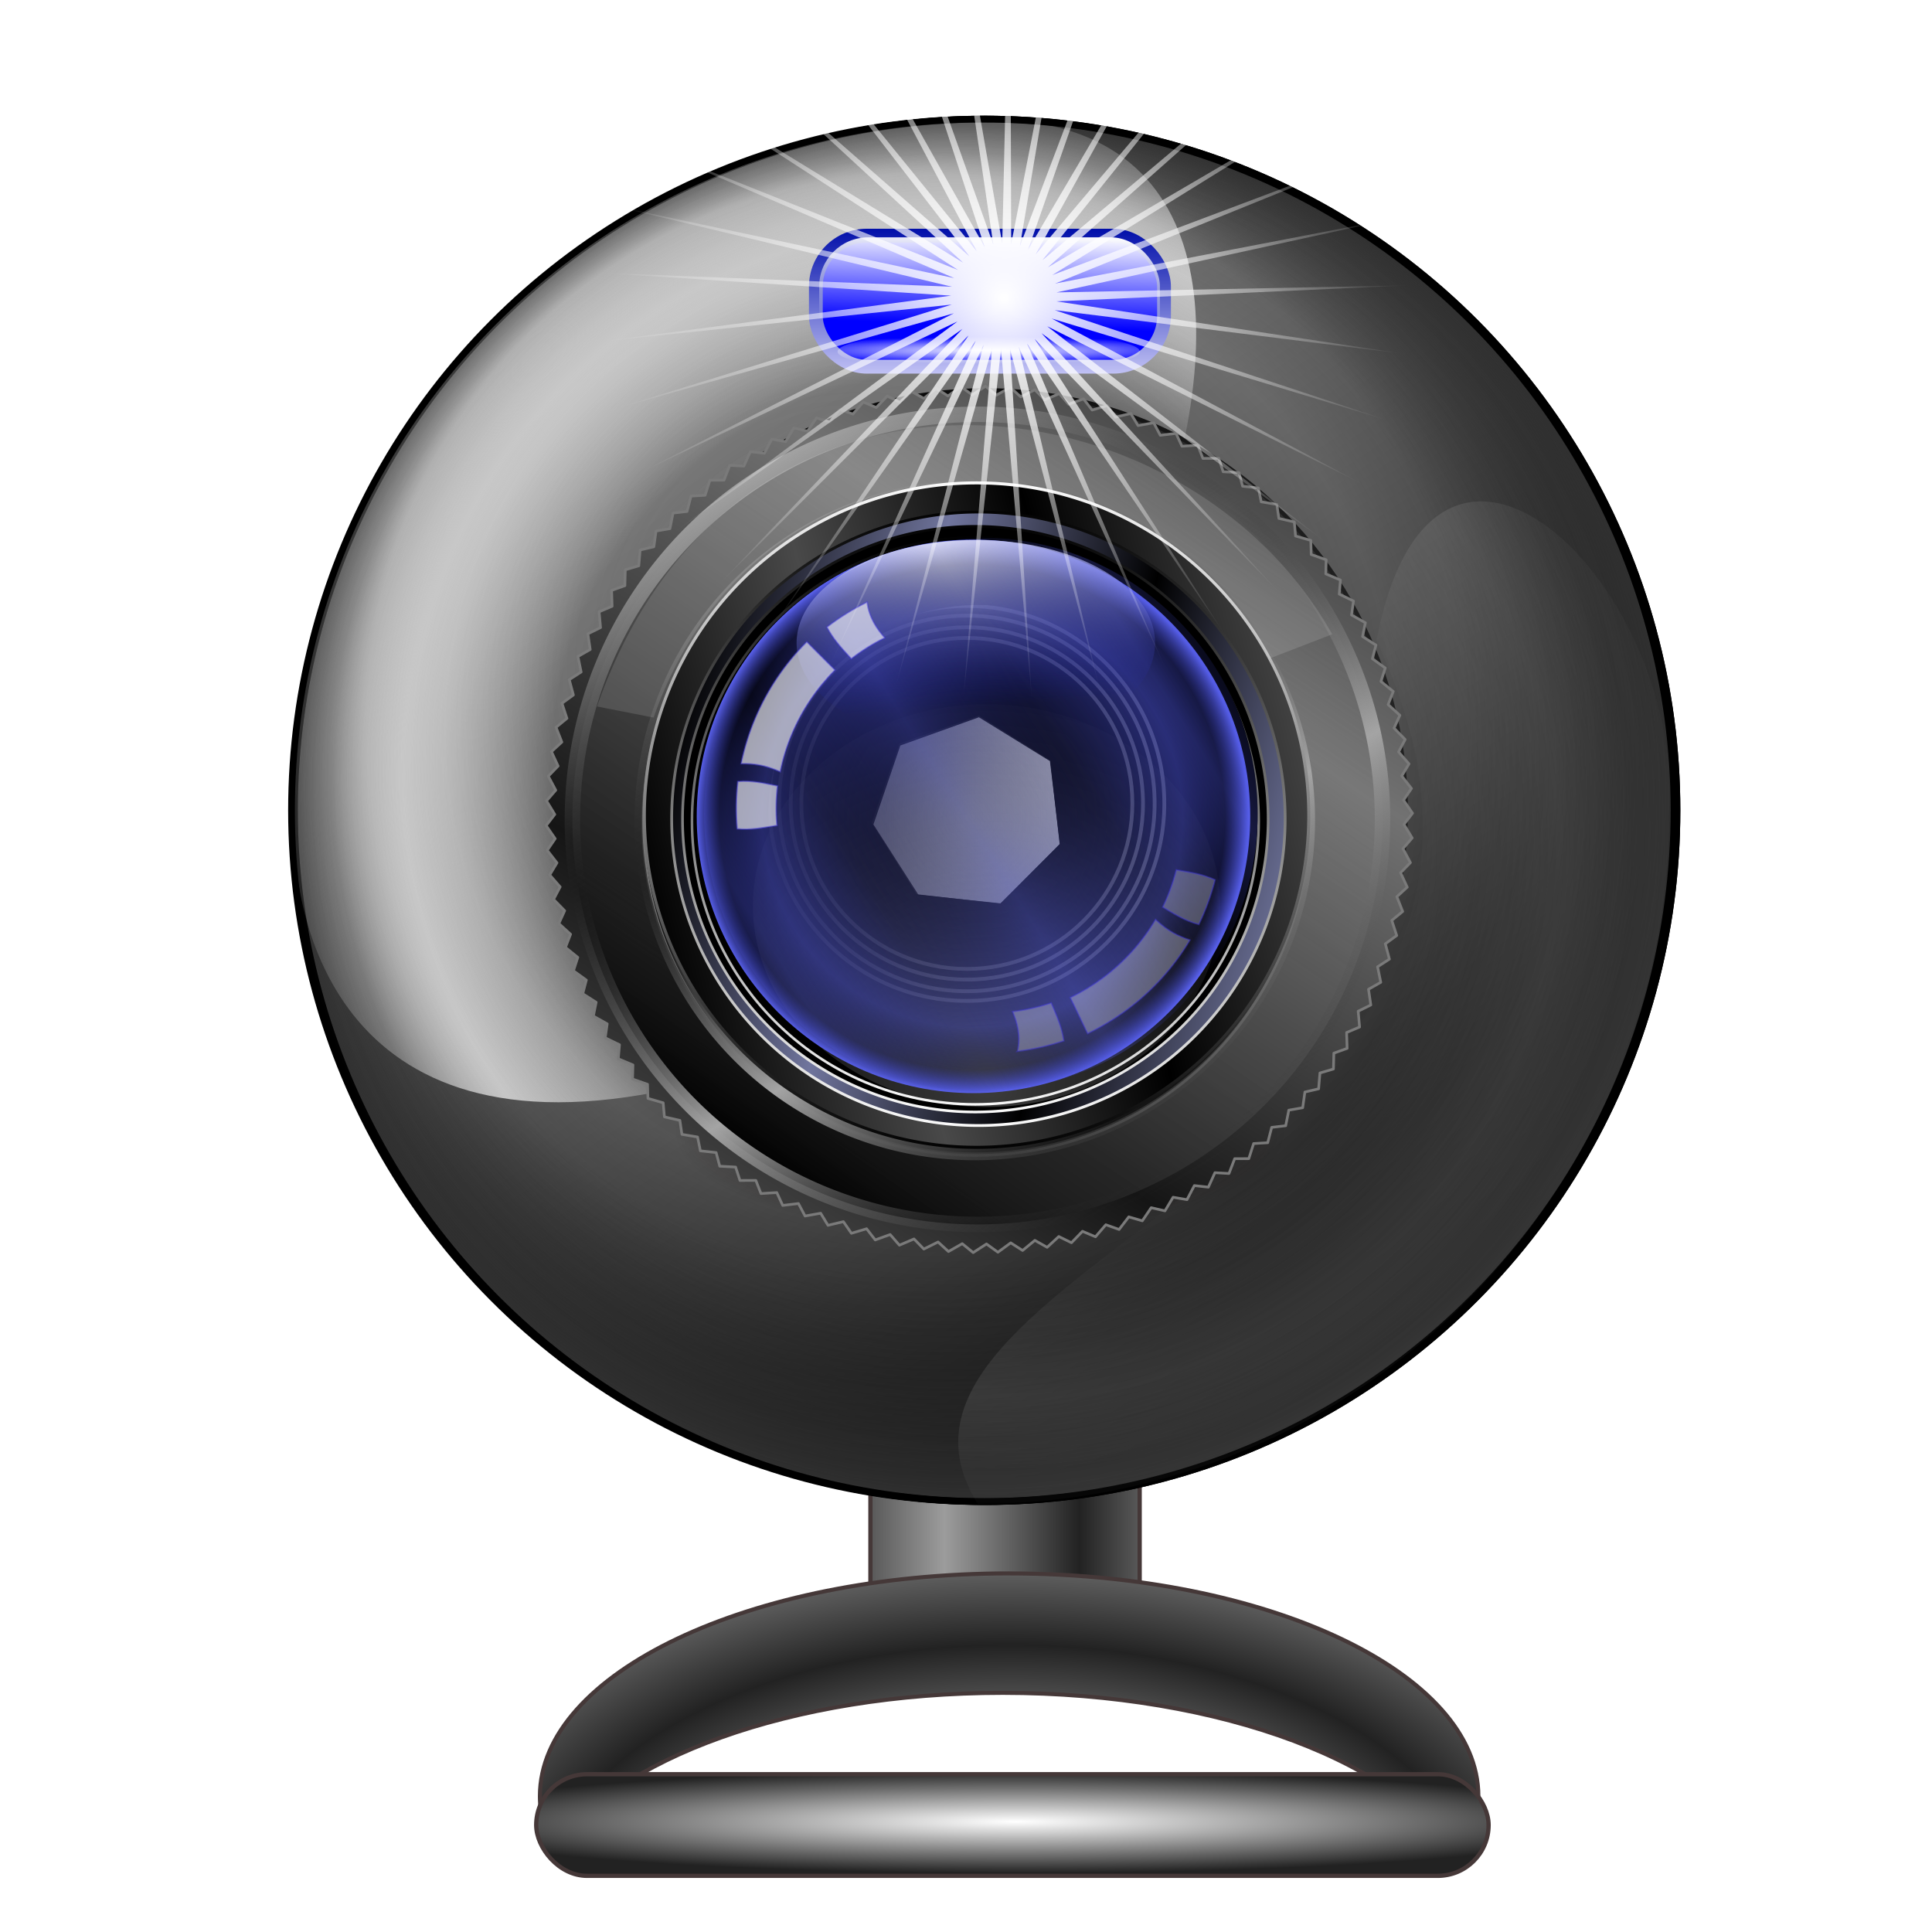 <?xml version="1.0" encoding="UTF-8" standalone="no"?>
<!-- Created with Inkscape (http://www.inkscape.org/) -->
<svg xmlns:dc="http://purl.org/dc/elements/1.1/" xmlns:cc="http://creativecommons.org/ns#" xmlns:rdf="http://www.w3.org/1999/02/22-rdf-syntax-ns#" xmlns:svg="http://www.w3.org/2000/svg" xmlns="http://www.w3.org/2000/svg" xmlns:xlink="http://www.w3.org/1999/xlink" xmlns:sodipodi="http://sodipodi.sourceforge.net/DTD/sodipodi-0.dtd" xmlns:inkscape="http://www.inkscape.org/namespaces/inkscape" width="255" height="255" viewBox="0 0 67.469 67.469" version="1.1" id="svg8" inkscape:version="0.92.5 (2060ec1f9f, 2020-04-08)" sodipodi:docname="guvcview.svg">
 <defs id="defs2">
  <linearGradient inkscape:collect="always" id="linearGradient923">
   <stop id="stop919" stop-color="#ffffff" stop-opacity="1"/>
   <stop offset="1" id="stop921" stop-color="#ffffff" stop-opacity="0"/>
  </linearGradient>
  <linearGradient id="linearGradient3321" inkscape:collect="always">
   <stop id="stop3323" stop-color="#ffffff" stop-opacity="1"/>
   <stop id="stop3325" offset="1" stop-color="#222222" stop-opacity="1"/>
  </linearGradient>
  <linearGradient id="linearGradient3308" inkscape:collect="always">
   <stop id="stop3310" stop-color="#9c9c9c" stop-opacity="1"/>
   <stop id="stop3312" offset="1" stop-color="#222222" stop-opacity="1"/>
  </linearGradient>
  <linearGradient id="linearGradient3215">
   <stop id="stop3217" stop-color="#000000" stop-opacity="0"/>
   <stop offset="0.686" id="stop3219" stop-color="#a9a9a9" stop-opacity="0.206"/>
   <stop id="stop3221" offset="1" stop-color="#303030" stop-opacity="0"/>
  </linearGradient>
  <linearGradient id="linearGradient3199">
   <stop id="stop3201" stop-color="#000000" stop-opacity="0"/>
   <stop id="stop3203" offset="0.582" stop-color="#ffffff" stop-opacity="0.06"/>
   <stop id="stop3205" offset="0.793" stop-color="#d2d2d2" stop-opacity="1"/>
   <stop offset="0.897" id="stop3207" stop-color="#ffffff" stop-opacity="0.322"/>
   <stop offset="1" id="stop3209" stop-color="#ffffff" stop-opacity="0"/>
  </linearGradient>
  <linearGradient id="linearGradient3170">
   <stop id="stop3172" stop-color="#000000" stop-opacity="0"/>
   <stop id="stop3176" offset="0.793" stop-color="#181818" stop-opacity="0"/>
   <stop offset="1" id="stop3174" stop-color="#303030" stop-opacity="1"/>
  </linearGradient>
  <linearGradient id="linearGradient3156" inkscape:collect="always">
   <stop id="stop3158" stop-color="#000000" stop-opacity="1"/>
   <stop id="stop3160" offset="1" stop-color="#8b8b8b" stop-opacity="1"/>
  </linearGradient>
  <linearGradient inkscape:collect="always" id="linearGradient3387">
   <stop id="stop3389" stop-color="#000000" stop-opacity="1"/>
   <stop offset="1" id="stop3391" stop-color="#ffffff" stop-opacity="1"/>
  </linearGradient>
  <linearGradient y2="165.74" x2="314.09" y1="165.74" x1="285.91" spreadMethod="reflect" gradientTransform="matrix(0.167,0,0,0.146,-14.759,257.585)" gradientUnits="userSpaceOnUse" id="linearGradient3805" xlink:href="#linearGradient3308" inkscape:collect="always"/>
  <radialGradient r="93.68" fy="340.98" fx="302.13" cy="340.98" cx="302.13" spreadMethod="reflect" gradientTransform="matrix(0.176,-1.2126374e-8,1.334346e-8,0.099,-17.88,262.494)" gradientUnits="userSpaceOnUse" id="radialGradient3807" xlink:href="#linearGradient3321" inkscape:collect="always"/>
  <radialGradient r="99.84" fy="253.4" fx="300.21" cy="253.4" cx="300.21" gradientTransform="matrix(0.212,-1.3524212e-8,0,0.018,-28.172,288.586)" gradientUnits="userSpaceOnUse" id="radialGradient3809" xlink:href="#linearGradient3321" inkscape:collect="always"/>
  <linearGradient y2="-33.19" x2="248.16" y1="138.72" x1="364.18" gradientUnits="userSpaceOnUse" id="linearGradient3811" xlink:href="#linearGradient3156" inkscape:collect="always" gradientTransform="matrix(0.235,0,0,0.235,-37.204,245.511)"/>
  <radialGradient r="103.05" fy="-8.936" fx="257.02" cy="52.34" cx="304.26" gradientUnits="userSpaceOnUse" id="radialGradient3813" xlink:href="#linearGradient3170" inkscape:collect="always" gradientTransform="matrix(0.235,0,0,0.235,-37.204,245.511)"/>
  <radialGradient r="103.05" fy="47.23" fx="300" cy="47.23" cx="300" gradientUnits="userSpaceOnUse" id="radialGradient3815" xlink:href="#linearGradient3199" inkscape:collect="always" gradientTransform="matrix(0.235,0,0,0.235,-37.204,245.511)"/>
  <radialGradient r="103.05" fy="14.894" fx="276.17" cy="52.34" cx="304.26" gradientUnits="userSpaceOnUse" id="radialGradient3817" xlink:href="#linearGradient3215" inkscape:collect="always" gradientTransform="matrix(0.235,0,0,0.235,-37.305,245.511)"/>
  <radialGradient r="103.05" fy="47.23" fx="300" cy="47.23" cx="300" gradientTransform="matrix(-0.235,0,0,-0.235,105.771,270.228)" gradientUnits="userSpaceOnUse" id="radialGradient3831" xlink:href="#linearGradient3199" inkscape:collect="always"/>
  <linearGradient inkscape:collect="always" xlink:href="#linearGradient2827" id="linearGradient2833" x1="128.48" y1="167.2" x2="128.48" y2="71.49" gradientUnits="userSpaceOnUse" gradientTransform="matrix(0.06,0,0,0.06,26.829,233.208)"/>
  <radialGradient inkscape:collect="always" xlink:href="#linearGradient2809" id="radialGradient2825" cx="127.76" cy="138.89" fx="127.76" fy="138.89" r="78.4" gradientTransform="matrix(0.093,-3.9593288e-7,2.6816157e-8,0.006,22.6,240.932)" gradientUnits="userSpaceOnUse"/>
  <linearGradient inkscape:collect="always" xlink:href="#linearGradient2809" id="linearGradient2815" x1="123.89" y1="72.832" x2="121.95" y2="128.48" gradientUnits="userSpaceOnUse" gradientTransform="matrix(0.059,0,0,0.058,26.981,233.44)"/>
  <linearGradient inkscape:collect="always" id="linearGradient2809">
   <stop id="stop2811" stop-color="white" stop-opacity="1"/>
   <stop offset="1" id="stop2813" stop-color="white" stop-opacity="0"/>
  </linearGradient>
  <linearGradient inkscape:collect="always" id="linearGradient2827">
   <stop id="stop2829" stop-color="#d9d8fe" stop-opacity="1"/>
   <stop offset="1" id="stop2831" stop-color="#000ea9" stop-opacity="1"/>
  </linearGradient>
  <radialGradient inkscape:collect="always" xlink:href="#linearGradient923" id="radialGradient925" cx="35.06" cy="239.86" fx="35.06" fy="239.86" r="14.181" gradientTransform="matrix(1,0,0,1,0,0.058)" gradientUnits="userSpaceOnUse"/>
  <linearGradient id="linearGradient1261" inkscape:collect="always">
   <stop id="stop1257" stop-color="#000000" stop-opacity="1"/>
   <stop id="stop1259" offset="1" stop-color="#b2b2b2" stop-opacity="0"/>
  </linearGradient>
  <linearGradient inkscape:collect="always" id="linearGradient4593">
   <stop id="stop4595" stop-color="#a4a4a4" stop-opacity="1"/>
   <stop offset="1" id="stop4597" stop-color="#303030" stop-opacity="0"/>
  </linearGradient>
  <linearGradient inkscape:collect="always" id="linearGradient4583">
   <stop id="stop4585" stop-color="#151515" stop-opacity="1"/>
   <stop offset="1" id="stop4587" stop-color="#727272" stop-opacity="1"/>
  </linearGradient>
  <linearGradient id="linearGradient3853">
   <stop id="stop3857" stop-color="#4d55da" stop-opacity="0.295"/>
   <stop offset="1" id="stop3859" stop-color="#2b319a" stop-opacity="0"/>
  </linearGradient>
  <linearGradient id="linearGradient3843">
   <stop id="stop3845" stop-color="#ffffff" stop-opacity="1"/>
   <stop offset="1" id="stop3847" stop-color="#040caa" stop-opacity="0"/>
  </linearGradient>
  <linearGradient id="linearGradient3827">
   <stop id="stop3837" stop-color="#373ebc" stop-opacity="0"/>
   <stop offset="0.762" id="stop3839" stop-color="#4d55da" stop-opacity="0.419"/>
   <stop id="stop3835" offset="0.915" stop-color="#2b319a" stop-opacity="0.171"/>
   <stop offset="1" id="stop3831" stop-color="#5961ed" stop-opacity="1"/>
  </linearGradient>
  <linearGradient id="linearGradient3817">
   <stop id="stop3819" stop-color="#ffffff" stop-opacity="0.238"/>
   <stop offset="1" id="stop3821" stop-color="#000000" stop-opacity="0"/>
  </linearGradient>
  <linearGradient inkscape:collect="always" id="linearGradient3801">
   <stop id="stop3803" stop-color="#000000" stop-opacity="1"/>
   <stop offset="1" id="stop3805" stop-color="#000000" stop-opacity="0"/>
  </linearGradient>
  <linearGradient id="linearGradient3779">
   <stop id="stop3781" stop-color="#000000" stop-opacity="1"/>
   <stop id="stop3783" offset="1" stop-color="#70759d" stop-opacity="1"/>
  </linearGradient>
  <linearGradient id="linearGradient3765">
   <stop id="stop3767" stop-color="#000000" stop-opacity="1"/>
   <stop offset="1" id="stop3769" stop-color="#494949" stop-opacity="1"/>
  </linearGradient>
  <filter inkscape:collect="always" id="filter3930">
   <feGaussianBlur inkscape:collect="always" id="feGaussianBlur3932"/>
  </filter>
  <filter inkscape:collect="always" id="filter3946">
   <feGaussianBlur inkscape:collect="always" stdDeviation="2.346" id="feGaussianBlur3948"/>
  </filter>
  <linearGradient gradientTransform="matrix(0.892,0,0,0.892,-1235.092,57.22)" inkscape:collect="always" xlink:href="#linearGradient3765" id="linearGradient3996" gradientUnits="userSpaceOnUse" spreadMethod="reflect" x1="206.46" y1="294.86" x2="348.25" y2="258.67"/>
  <linearGradient gradientTransform="matrix(0.214,0,0,0.214,-333.084,-174.188)" inkscape:collect="always" xlink:href="#linearGradient3387" id="linearGradient3998" gradientUnits="userSpaceOnUse" x1="429.03" y1="460.68" x2="427.66" y2="29.367"/>
  <linearGradient gradientTransform="matrix(0.823,0,0,-0.823,-1205.572,482.997)" inkscape:collect="always" xlink:href="#linearGradient3779" id="linearGradient4000" gradientUnits="userSpaceOnUse" spreadMethod="reflect" x1="206.46" y1="294.86" x2="348.25" y2="258.67"/>
  <linearGradient gradientTransform="matrix(0.214,0,0,0.214,-333.084,-174.188)" inkscape:collect="always" xlink:href="#linearGradient3801" id="linearGradient4006" gradientUnits="userSpaceOnUse" x1="207.88" y1="247.1" x2="625.67" y2="247.1"/>
  <radialGradient inkscape:collect="always" xlink:href="#linearGradient3817" id="radialGradient4010" gradientUnits="userSpaceOnUse" gradientTransform="matrix(-0.383,-0.003,0.002,-0.388,-82.307,-137.309)" cx="416.78" cy="61.989" fx="416.78" fy="61.989" r="207.94"/>
  <radialGradient gradientTransform="matrix(0.209,0,0,0.209,-331.288,-172.214)" inkscape:collect="always" xlink:href="#linearGradient3827" id="radialGradient4012" gradientUnits="userSpaceOnUse" cx="416.78" cy="247.1" fx="416.78" fy="247.1" r="207.94"/>
  <linearGradient gradientTransform="matrix(0.252,0,0,0.252,-344.541,53.073)" inkscape:collect="always" xlink:href="#linearGradient3843" id="linearGradient4014" gradientUnits="userSpaceOnUse" x1="404.02" y1="81.58" x2="412.33" y2="198.45"/>
  <linearGradient gradientTransform="matrix(0.209,0,0,0.209,-330.131,-171.925)" inkscape:collect="always" xlink:href="#linearGradient3853" id="linearGradient4016" gradientUnits="userSpaceOnUse" spreadMethod="reflect" x1="414.09" y1="233.56" x2="488.6" y2="280.6"/>
  <linearGradient inkscape:collect="always" xlink:href="#linearGradient4583" id="linearGradient4589" x1="93.53" y1="148.89" x2="125.42" y2="98.65" gradientUnits="userSpaceOnUse" spreadMethod="reflect" gradientTransform="matrix(2.016,0,0,2.016,-171.458,-130.321)"/>
  <linearGradient inkscape:collect="always" xlink:href="#linearGradient4593" id="linearGradient4599" x1="119.11" y1="104.57" x2="137.17" y2="134.77" gradientUnits="userSpaceOnUse" spreadMethod="reflect" gradientTransform="matrix(2.016,0,0,2.016,-171.458,-130.321)"/>
  <linearGradient gradientTransform="matrix(0.892,0,0,0.892,-1235.092,57.22)" y2="29.367" x2="427.66" y1="460.68" x1="429.03" gradientUnits="userSpaceOnUse" id="linearGradient1638" xlink:href="#linearGradient3387" inkscape:collect="always"/>
  <linearGradient gradientTransform="matrix(0.823,0,0,-0.823,-1205.572,482.997)" y2="29.367" x2="427.66" y1="460.68" x1="429.03" gradientUnits="userSpaceOnUse" id="linearGradient1640" xlink:href="#linearGradient3387" inkscape:collect="always"/>
  <linearGradient gradientTransform="matrix(0.222,0,0,-0.222,-336.062,175.664)" y2="29.367" x2="427.66" y1="460.68" x1="429.03" gradientUnits="userSpaceOnUse" id="linearGradient1642" xlink:href="#linearGradient3387" inkscape:collect="always"/>
  <linearGradient inkscape:collect="always" id="linearGradient1107">
   <stop id="stop1103" stop-color="#0b0505" stop-opacity="1"/>
   <stop offset="1" id="stop1105" stop-color="#0b0505" stop-opacity="0"/>
  </linearGradient>
  <linearGradient inkscape:collect="always" id="linearGradient960">
   <stop id="stop956" stop-color="#818181" stop-opacity="1"/>
   <stop offset="1" id="stop958" stop-color="#000000" stop-opacity="1"/>
  </linearGradient>
  <linearGradient inkscape:collect="always" xlink:href="#linearGradient960" id="linearGradient952" gradientUnits="userSpaceOnUse" gradientTransform="matrix(0.29,0,0,0.29,-25.493,16.032)" x1="317.65" y1="151.12" x2="533.04" y2="382.14" spreadMethod="reflect"/>
  <radialGradient inkscape:collect="always" xlink:href="#linearGradient1107" id="radialGradient1109" cx="128.95" cy="219.4" fx="128.95" fy="219.4" r="69.03" gradientTransform="matrix(1.247,0,0,0.419,-35.083,126.539)" gradientUnits="userSpaceOnUse"/>
  <filter height="1.172" y="-0.086" width="1.164" x="-0.082" id="filter1112" inkscape:collect="always" color-interpolation-filters="sRGB">
   <feGaussianBlur id="feGaussianBlur1114" stdDeviation="2.552" inkscape:collect="always"/>
  </filter>
  <filter height="1.148" y="-0.074" width="1.14" x="-0.07" id="filter1192" inkscape:collect="always" color-interpolation-filters="sRGB">
   <feGaussianBlur id="feGaussianBlur1194" stdDeviation="0.931" inkscape:collect="always"/>
  </filter>
  <filter height="1.141" y="-0.071" width="1.147" x="-0.074" id="filter1196" inkscape:collect="always" color-interpolation-filters="sRGB">
   <feGaussianBlur id="feGaussianBlur1198" stdDeviation="0.999" inkscape:collect="always"/>
  </filter>
  <linearGradient gradientUnits="userSpaceOnUse" y2="83.87" x2="195.16" y1="260.43" x1="73.21" id="linearGradient1263" xlink:href="#linearGradient1261" inkscape:collect="always"/>
  <linearGradient inkscape:collect="always" xlink:href="#linearGradient960" id="linearGradient1496" gradientUnits="userSpaceOnUse" gradientTransform="matrix(0.29,0,0,0.29,-25.493,16.032)" x1="317.65" y1="151.12" x2="533.04" y2="382.14" spreadMethod="reflect"/>
 </defs>
 <sodipodi:namedview id="base" pagecolor="#ff0000" bordercolor="#666666" borderopacity="1.0" inkscape:pageopacity="0" inkscape:pageshadow="2" inkscape:zoom="3.5058824" inkscape:cx="127.5" inkscape:cy="127.5" inkscape:document-units="mm" inkscape:current-layer="layer1" showgrid="false" units="px" inkscape:snap-to-guides="false" inkscape:snap-grids="false" inkscape:snap-others="false" inkscape:object-nodes="false" inkscape:snap-nodes="false" inkscape:snap-global="false" inkscape:window-width="1920" inkscape:window-height="1056" inkscape:window-x="0" inkscape:window-y="0" inkscape:window-maximized="1"/>
 <g inkscape:label="Layer 1" inkscape:groupmode="layer" id="layer1" transform="translate(0,-229.531)">
  <rect id="rect3306" width="9.402" height="7.533" x="30.397" y="278.07" stroke-dasharray="none" stroke-opacity="1" fill="url(#linearGradient3805)" stroke="#453838" stroke-linejoin="round" fill-opacity="1" stroke-linecap="round" stroke-width="0.149" stroke-dashoffset="0" stroke-miterlimit="4"/>
  <path d="m 35.238,284.477 c -9.045,0 -16.384,3.484 -16.384,7.779 0,0.654 0.174,1.29 0.494,1.897 2.05,-3.186 8.292,-5.505 15.67,-5.505 7.666,0 14.105,2.504 15.89,5.882 0.463,-0.72 0.72,-1.482 0.72,-2.273 0,-4.294 -7.345,-7.779 -16.39,-7.779 z" id="path3316" inkscape:connector-curvature="0" stroke-dasharray="none" stroke-opacity="1" fill="url(#radialGradient3807)" stroke="#453838" stroke-linejoin="round" fill-opacity="1" stroke-linecap="round" stroke-width="0.141" stroke-dashoffset="0" stroke-miterlimit="4"/>
  <rect id="rect3329" width="33.26" height="3.549" x="18.725" y="291.49" ry="1.774" stroke-dasharray="none" stroke-opacity="1" fill="url(#radialGradient3809)" stroke="#453838" stroke-linejoin="round" fill-opacity="1" stroke-linecap="round" stroke-width="0.149" stroke-dashoffset="0" stroke-miterlimit="4" rx="1.774"/>
  <circle id="path3154" cx="34.423" cy="257.83" r="24.14" opacity="1" stroke-dasharray="none" stroke-opacity="1" fill="url(#linearGradient3811)" stroke="#000000" stroke-linejoin="round" fill-opacity="1" stroke-linecap="round" stroke-width="0.235" stroke-dashoffset="0" stroke-miterlimit="4"/>
  <circle id="path3164" cx="34.423" cy="257.83" r="24.14" opacity="1" stroke-dasharray="none" stroke-opacity="1" fill="url(#radialGradient3813)" stroke="#000000" stroke-linejoin="round" fill-opacity="1" stroke-linecap="round" stroke-width="0.235" stroke-dashoffset="0" stroke-miterlimit="4"/>
  <path d="m 34.423,233.69 c 16.581,0 1.66,31.256 -10.919,33.86 -11.924,2.605 -13.424,-6.208 -13.224,-9.717 0,-13.327 10.816,-24.143 24.143,-24.143 z" id="path3180" sodipodi:nodetypes="cccc" inkscape:connector-curvature="0" stroke-opacity="1" fill="url(#radialGradient3815)" stroke="none" stroke-linejoin="round" fill-opacity="1" stroke-linecap="round" stroke-width="0.235" stroke-dashoffset="0" stroke-miterlimit="4"/>
  <circle id="path3178" cx="34.423" cy="257.83" r="14.672" opacity="1" stroke-dasharray="none" stroke-opacity="1" fill="#181818" stroke="#000000" stroke-linejoin="round" fill-opacity="1" stroke-linecap="round" stroke-width="0.143" stroke-dashoffset="0" stroke-miterlimit="4"/>
  <circle id="path3211" cx="34.32" cy="257.83" r="24.14" opacity="1" stroke-dasharray="none" stroke-opacity="1" fill="url(#radialGradient3817)" stroke="#000000" stroke-linejoin="round" fill-opacity="1" stroke-linecap="round" stroke-width="0.235" stroke-dashoffset="0" stroke-miterlimit="4"/>
  <path sodipodi:nodetypes="cccc" id="path3282" d="m 34.143,282.049 c -5.299,-8.519 22.383,-12.116 13.925,-30.154 2.007,-10.419 10.719,-2.007 10.218,6.011 0,13.327 -10.816,24.143 -24.143,24.143 z" inkscape:connector-curvature="0" opacity="0.124" stroke-opacity="1" fill="url(#radialGradient3831)" stroke="none" stroke-linejoin="round" fill-opacity="1" stroke-linecap="round" stroke-width="0.235" stroke-dashoffset="0" stroke-miterlimit="4"/>
  <rect id="rect1918" width="12.159" height="4.578" x="28.491" y="237.76" ry="1.779" opacity="1" stroke-dasharray="none" stroke-opacity="1" fill="#0000ff" stroke="url(#linearGradient2833)" stroke-linejoin="round" fill-opacity="1" stroke-linecap="round" stroke-width="0.482" stroke-miterlimit="4" rx="1.779"/>
  <rect ry="1.711" y="237.82" x="28.608" height="4.403" width="11.898" id="rect1920" opacity="1" stroke-dasharray="none" stroke-opacity="1" fill="url(#linearGradient2815)" stroke="none" stroke-linejoin="round" fill-opacity="1" stroke-linecap="round" stroke-width="0.121" stroke-miterlimit="4" rx="1.711"/>
  <ellipse id="path2817" cx="34.527" cy="241.81" rx="5.278" ry="0.7" opacity="1" stroke-dasharray="none" stroke-opacity="1" fill="url(#radialGradient2825)" stroke="none" stroke-linejoin="round" fill-opacity="1" stroke-linecap="round" stroke-width="0.121" stroke-miterlimit="4"/>
  <g transform="matrix(0.134,0,0,0.134,16.736,235.387)" id="layer1-3" inkscape:label="Layer 1">
   <g transform="matrix(0.927,0,0,0.927,14.107,48.85)" id="g1072">
    <ellipse id="path1065" cx="125.76" cy="218.53" rx="86.11" ry="28.944" opacity="1" stroke-dasharray="none" stroke-opacity="1" fill="url(#radialGradient1109)" stroke="none" stroke-linejoin="round" fill-opacity="1" stroke-linecap="square" stroke-width="3.202" stroke-dashoffset="0" stroke-miterlimit="4"/>
    <path transform="matrix(0.349,-0.069,0.069,0.349,-15.208,33.823)" inkscape:transform-center-y="-2.0574256" inkscape:transform-center-x="1.7290824" d="m 393.663,374.673 -54.486,37.148 -63.015,-19.438 -24.092,-61.386 32.972,-57.11 65.208,-9.829 48.341,44.854 z" inkscape:randomized="0" inkscape:rounded="0" inkscape:flatsided="true" sodipodi:arg2="0.97239773" sodipodi:arg1="0.52359878" sodipodi:r2="68.467796" sodipodi:r1="75.993515" sodipodi:cy="336.67657" sodipodi:cx="327.85031" sodipodi:sides="7" id="path1011" sodipodi:type="star" opacity="1" stroke-dasharray="none" stroke-opacity="1" fill="#ffffff" stroke="none" stroke-linejoin="round" fill-opacity="1" stroke-linecap="square" stroke-width="4.181" stroke-dashoffset="0" stroke-miterlimit="4"/>
    <path inkscape:connector-curvature="0" d="M 122.588,17.941 A 110.894,110.894 0 0 0 11.694,128.835 110.894,110.894 0 0 0 122.588,239.729 110.894,110.894 0 0 0 233.483,128.835 110.894,110.894 0 0 0 122.588,17.941 Z m 2.683,83.42 20.04,12.592 2.65,23.519 -16.736,16.736 -23.519,-2.65 -12.592,-20.041 7.817,-22.339 z" id="path817" opacity="1" stroke-dasharray="none" stroke-opacity="0.633" fill="#000000" stroke="none" stroke-linejoin="round" fill-opacity="1" stroke-linecap="square" stroke-width="0.477" stroke-dashoffset="0" stroke-miterlimit="4"/>
    <circle r="86.09" cy="126.73" cx="123.83" id="circle950" opacity="1" stroke-dasharray="none" stroke-opacity="1" fill="none" stroke="url(#linearGradient1496)" stroke-linejoin="round" fill-opacity="1" stroke-linecap="square" stroke-width="1.742" stroke-dashoffset="0" stroke-miterlimit="4"/>
    <g id="g1000" transform="matrix(0.355,0,0,0.355,-151.5,-102.208)">
     <circle id="circle955" cx="770.05" cy="642.93" r="156.38" opacity="1" stroke-dasharray="none" stroke-opacity="1" fill="none" stroke="#5a5a5a" stroke-linejoin="round" fill-opacity="1" stroke-linecap="square" stroke-width="3" stroke-dashoffset="0" stroke-miterlimit="4"/>
     <circle r="148.71" cy="642.93" cx="770.05" id="circle978" opacity="1" stroke-dasharray="none" stroke-opacity="1" fill="none" stroke="#5a5a5a" stroke-linejoin="round" fill-opacity="1" stroke-linecap="square" stroke-width="3" stroke-dashoffset="0" stroke-miterlimit="4"/>
     <circle id="circle980" cx="770.05" cy="642.93" r="139.5" opacity="1" stroke-dasharray="none" stroke-opacity="1" fill="none" stroke="#5a5a5a" stroke-linejoin="round" fill-opacity="1" stroke-linecap="square" stroke-width="3" stroke-dashoffset="0" stroke-miterlimit="4"/>
     <circle r="131.07" cy="642.93" cx="770.05" id="circle982" opacity="1" stroke-dasharray="none" stroke-opacity="1" fill="none" stroke="#5a5a5a" stroke-linejoin="round" fill-opacity="1" stroke-linecap="square" stroke-width="3" stroke-dashoffset="0" stroke-miterlimit="4"/>
    </g>
    <circle id="circle928" cx="123.83" cy="126.73" r="86.09" opacity="1" stroke-dasharray="none" stroke-opacity="1" fill="none" stroke="url(#linearGradient952)" stroke-linejoin="round" fill-opacity="1" stroke-linecap="square" stroke-width="1.742" stroke-dashoffset="0" stroke-miterlimit="4"/>
   </g>
   <path id="path4190" d="m 131.948,56.958 -3.471,2.247 -2.977,-2.155 -3.337,2.442 -3.095,-1.982 -3.191,2.628 -3.203,-1.802 -3.036,2.806 -3.301,-1.615 -2.871,2.974 -3.388,-1.424 -2.697,3.133 -3.464,-1.228 -2.513,3.282 -3.528,-1.03 -2.322,3.421 -3.581,-0.826 -2.123,3.548 -3.622,-0.62 -1.917,3.662 -3.652,-0.412 -1.704,3.766 -3.67,-0.203 -1.486,3.858 -3.675,0.006 -1.264,3.937 -3.669,0.216 -1.037,4.002 -3.65,0.425 -0.808,4.055 -3.62,0.633 -0.574,4.094 -3.578,0.839 -0.34,4.12 -3.525,1.042 -0.103,4.133 -3.46,1.24 0.132,4.132 -3.383,1.437 0.368,4.118 -3.294,1.627 0.602,4.09 -3.197,1.813 0.835,4.049 -3.088,1.993 1.065,3.995 -2.97,2.165 1.292,3.928 -2.842,2.332 1.513,3.847 -2.703,2.49 1.73,3.755 -2.556,2.64 1.942,3.649 -2.402,2.782 2.146,3.532 -2.238,2.915 2.345,3.405 -2.069,3.038 2.536,3.264 -1.893,3.151 2.718,3.115 -1.709,3.253 2.892,2.955 -1.521,3.346 3.055,2.785 -1.327,3.427 3.209,2.606 -1.129,3.497 3.353,2.419 -0.928,3.556 3.485,2.223 -0.723,3.603 3.607,2.021 -0.517,3.638 3.716,1.812 -0.308,3.662 3.813,1.596 -0.098,3.674 3.899,1.376 0.111,3.673 3.971,1.151 0.321,3.661 4.03,0.923 0.53,3.637 4.076,0.69 0.735,3.601 4.109,0.457 0.941,3.553 4.128,0.221 1.142,3.494 4.134,-0.013 1.34,3.422 4.126,-0.249 1.533,3.341 4.105,-0.486 1.721,3.247 4.071,-0.718 1.904,3.143 4.023,-0.95 2.08,3.03 3.963,-1.178 2.249,2.907 3.889,-1.403 2.412,2.773 3.802,-1.622 2.566,2.631 3.704,-1.838 2.711,2.481 3.593,-2.045 2.85,2.321 3.47,-2.246 2.977,2.154 3.337,-2.441 3.095,1.981 3.191,-2.627 3.204,1.802 3.036,-2.807 3.3,1.616 2.872,-2.975 3.388,1.425 2.696,-3.134 3.464,1.229 2.513,-3.282 3.529,1.029 2.322,-3.421 3.581,0.826 2.122,-3.547 3.623,0.62 1.917,-3.663 3.652,0.413 1.704,-3.766 3.669,0.203 1.487,-3.858 3.675,-0.007 1.263,-3.936 3.669,-0.216 1.037,-4.002 3.651,-0.426 0.807,-4.055 3.62,-0.633 0.574,-4.094 3.579,-0.839 0.34,-4.12 3.524,-1.041 0.104,-4.133 3.459,-1.241 -0.132,-4.132 3.383,-1.437 -0.368,-4.117 3.295,-1.628 -0.602,-4.09 3.196,-1.813 -0.835,-4.049 3.088,-1.992 -1.064,-3.995 2.969,-2.166 -1.291,-3.927 2.841,-2.332 -1.513,-3.848 2.703,-2.49 -1.73,-3.754 2.557,-2.64 -1.942,-3.65 2.402,-2.781 -2.147,-3.533 2.239,-2.915 -2.346,-3.405 2.069,-3.037 -2.535,-3.265 1.892,-3.15 -2.718,-3.115 1.709,-3.253 -2.891,-2.955 1.521,-3.347 -3.056,-2.784 1.328,-3.428 -3.209,-2.605 1.129,-3.498 -3.353,-2.419 0.928,-3.556 -3.486,-2.223 0.723,-3.603 -3.606,-2.02 0.516,-3.639 -3.716,-1.812 0.309,-3.662 -3.814,-1.596 0.099,-3.674 -3.899,-1.376 -0.111,-3.673 -3.971,-1.151 -0.322,-3.661 -4.03,-0.923 -0.529,-3.636 -4.076,-0.691 -0.736,-3.601 -4.109,-0.457 -0.94,-3.553 -4.128,-0.221 -1.142,-3.494 -4.134,0.015 -1.34,-3.423 -4.126,0.25 -1.533,-3.341 -4.106,0.485 -1.72,-3.247 -4.071,0.719 -1.904,-3.144 -4.024,0.95 -2.079,-3.03 -3.963,1.178 -2.249,-2.907 -3.89,1.403 -2.412,-2.772 -3.802,1.622 -2.566,-2.631 -3.703,1.837 -2.712,-2.48 -3.593,2.045 z m -2.646,27.15 a 86.654,86.654 0 0 1 86.653,86.653 86.654,86.654 0 0 1 -86.653,86.654 86.654,86.654 0 0 1 -86.654,-86.654 86.654,86.654 0 0 1 86.654,-86.653 z" inkscape:connector-curvature="0" opacity="1" stroke-dasharray="none" stroke-opacity="1" fill="url(#linearGradient4589)" stroke="#7a7a7a" stroke-linejoin="round" fill-opacity="1" stroke-linecap="round" stroke-width="0.7" stroke-dashoffset="0" stroke-miterlimit="4"/>
   <path id="path4591" d="M 129.845,64.275 A 105.559,105.559 0 0 0 24.286,169.834 105.559,105.559 0 0 0 129.845,275.396 105.559,105.559 0 0 0 235.404,169.834 105.559,105.559 0 0 0 129.845,64.275 Z m -0.69,19.07 a 86.654,86.654 0 0 1 86.654,86.656 86.654,86.654 0 0 1 -86.654,86.654 86.654,86.654 0 0 1 -86.654,-86.654 86.654,86.654 0 0 1 86.654,-86.656 z" inkscape:connector-curvature="0" opacity="1" stroke-dasharray="none" stroke-opacity="1" fill="url(#linearGradient1263)" stroke="url(#linearGradient4599)" stroke-linejoin="round" fill-opacity="1" stroke-linecap="round" stroke-width="4.03" stroke-dashoffset="0" stroke-miterlimit="4"/>
   <g transform="matrix(1.656,0,0,1.656,532.856,-30.432)" id="g1403">
    <path inkscape:connector-curvature="0" d="M -863.5,92.135 A 185.395,185.395 0 0 0 -1048.895,277.529 185.395,185.395 0 0 0 -863.5,462.924 185.395,185.395 0 0 0 -678.105,277.529 185.395,185.395 0 0 0 -863.5,92.135 Z m 0,46.961 A 138.433,138.433 0 0 1 -725.068,277.529 138.433,138.433 0 0 1 -863.5,415.961 138.433,138.433 0 0 1 -1001.934,277.529 138.433,138.433 0 0 1 -863.5,139.096 Z" transform="matrix(0.282,0,0,0.282,0,42)" id="path3755" stroke-dasharray="none" stroke-opacity="1" fill="url(#linearGradient3996)" stroke="url(#linearGradient1638)" fill-opacity="1" stroke-width="1.694" stroke-miterlimit="4"/>
    <path inkscape:connector-curvature="0" d="M -862.475,108.404 A 171.178,171.178 0 0 0 -1033.652,279.582 171.178,171.178 0 0 0 -862.475,450.76 171.178,171.178 0 0 0 -691.297,279.582 171.178,171.178 0 0 0 -862.475,108.404 Z m 0,34.711 a 136.467,136.467 0 0 1 136.467,136.467 136.467,136.467 0 0 1 -136.467,136.467 136.467,136.467 0 0 1 -136.467,-136.467 136.467,136.467 0 0 1 136.467,-136.467 z" transform="matrix(0.282,0,0,0.282,0,42)" id="path3773" stroke-dasharray="none" stroke-opacity="1" fill="url(#linearGradient4000)" stroke="url(#linearGradient1640)" fill-opacity="1" stroke-width="1.564" stroke-miterlimit="4"/>
    <path d="m -243.7,74.823 a 46.081,46.081 0 0 0 -46.081,46.081 46.081,46.081 0 0 0 46.081,46.082 46.081,46.081 0 0 0 46.082,-46.082 46.081,46.081 0 0 0 -46.082,-46.081 z m 0,10.949 a 35.133,35.133 0 0 1 35.132,35.132 35.133,35.133 0 0 1 -35.132,35.133 35.133,35.133 0 0 1 -35.132,-35.133 35.133,35.133 0 0 1 35.132,-35.132 z" id="path3791" inkscape:connector-curvature="0" stroke-dasharray="none" stroke-opacity="1" fill="#000000" stroke="url(#linearGradient1642)" fill-opacity="1" stroke-width="0.421" stroke-miterlimit="4"/>
    <circle r="44.595" cy="-121.19" cx="-243.7" transform="scale(1,-1)" id="path3797" stroke-miterlimit="4" stroke-dasharray="none" stroke-opacity="1" fill="url(#linearGradient4006)" stroke="url(#linearGradient3998)" fill-opacity="1" stroke-width="0.407"/>
    <path d="m -242.832,76.481 a 43.555,43.555 0 0 0 -43.556,43.556 43.555,43.555 0 0 0 43.556,43.555 43.555,43.555 0 0 0 43.555,-43.555 43.555,43.555 0 0 0 -43.555,-43.556 z m -0.289,10.71 a 33.135,33.135 0 0 1 33.135,33.135 33.135,33.135 0 0 1 -33.135,33.135 33.135,33.135 0 0 1 -33.135,-33.135 33.135,33.135 0 0 1 33.135,-33.135 z" id="path3809" inkscape:connector-curvature="0" fill="#000000" stroke="none" fill-opacity="1" stroke-width="0.209"/>
    <ellipse cy="-134.51" cx="-241.94" transform="scale(1,-1)" id="path3815" rx="36.757" ry="31.687" fill="url(#radialGradient4010)" stroke="none" fill-opacity="1" stroke-width="0.164"/>
    <circle r="43.555" cy="-120.46" cx="-243.99" transform="scale(1,-1)" id="path3825" fill="url(#radialGradient4012)" stroke="none" fill-opacity="1" stroke-width="0.209"/>
    <ellipse ry="16.197" rx="28.21" cy="93.16" cx="-243.62" id="path3841" fill="url(#linearGradient4014)" stroke="none" fill-opacity="1" stroke-width="0.252"/>
    <circle r="43.555" cy="-120.17" cx="-242.83" id="path3851" transform="scale(1,-1)" fill="url(#linearGradient4016)" stroke="none" fill-opacity="1" stroke-width="0.209"/>
    <path d="m 345.625,116.375 c -8.772,4.322 -17.198,9.553 -25.125,15.656 3.816,7.3 8.325,12.24 15.219,19.781 6.614,-5.093 13.618,-9.456 20.938,-13.062 -4.692,-5.333 -9.815,-12.364 -11.031,-22.375 z m -37.688,24.844 c -6.812,6.812 -12.963,14.271 -18.375,22.281 -5.412,8.01 -10.065,16.587 -13.875,25.594 -3.81,9.006 -6.776,18.449 -8.781,28.25 7.661,-0.053 14.291,0.588 24.438,5.031 1.673,-8.178 4.134,-16.079 7.312,-23.594 3.178,-7.515 7.048,-14.661 11.562,-21.344 4.515,-6.683 9.661,-12.911 15.344,-18.594 z M 268.25,228.25 c -1.12,0.016 -2.271,0.086 -3.406,0.188 -1.101,9.717 -1.26,19.626 -0.406,29.594 8.205,0.732 14.805,-0.397 24.875,-2.125 -0.713,-8.317 -0.574,-16.58 0.344,-24.688 C 283.511,229.961 276.092,228.14 268.25,228.25 Z" id="path3867" inkscape:connector-curvature="0" transform="matrix(0.252,0,0,0.252,-347.825,57.402)" stroke-opacity="0.449" fill="#ffffff" filter="url(#filter3946)" stroke="#3f37d8" fill-opacity="0.612"/>
    <g id="g3884" transform="matrix(0.238,0.083,-0.083,0.238,-320.586,24.355)" fill="#ffffff" filter="url(#filter3930)" fill-opacity="0.567">
     <path d="m 524.427,364.527 c 6.812,-6.812 12.974,-14.273 18.385,-22.283 5.412,-8.01 10.073,-16.569 13.882,-25.575 3.81,-9.006 6.768,-18.461 8.773,-28.262 -7.661,0.053 -14.284,-0.579 -24.43,-5.023 -1.673,8.178 -4.141,16.067 -7.319,23.582 -3.178,7.515 -7.067,14.656 -11.582,21.339 -4.515,6.683 -9.656,12.909 -15.339,18.592 z" id="path3878" inkscape:connector-curvature="0" sodipodi:nodetypes="cssccsscc" stroke-opacity="0.449" fill="#ffffff" filter="url(#filter1112)" stroke="#3f37d8" fill-opacity="0.288"/>
     <path sodipodi:nodetypes="ccccc" inkscape:connector-curvature="0" id="path3880" d="m 486.744,389.363 c 8.772,-4.322 17.193,-9.54 25.12,-15.642 -3.816,-7.3 -8.304,-12.236 -15.197,-19.777 -6.614,5.093 -13.64,9.447 -20.959,13.053 4.692,5.333 9.821,12.354 11.037,22.366 z" inkscape:transform-center-x="-41.203147" inkscape:transform-center-y="131.78182" stroke-opacity="0.449" fill="#ffffff" filter="url(#filter1192)" stroke="#3f37d8" fill-opacity="0.275" stroke-width="1"/>
     <path d="m 567.513,277.323 c 1.101,-9.717 1.258,-19.622 0.404,-29.589 -8.205,-0.732 -14.782,0.379 -24.852,2.107 0.713,8.317 0.582,16.582 -0.336,24.69 7.023,1.438 15.702,3.606 24.784,2.793 z" id="path3882" inkscape:connector-curvature="0" sodipodi:nodetypes="ccccc" stroke-opacity="0.449" fill="#ffffff" filter="url(#filter1196)" stroke="#3f37d8" fill-opacity="0.257" stroke-width="1"/>
    </g>
   </g>
   <path sodipodi:nodetypes="ccccc" inkscape:connector-curvature="0" id="path1265" d="m 30.681,140.411 14.762,2.894 C 74.284,60.705 177.345,67.556 205.795,127.965 l 16.498,-6.368 C 183.813,53.01 66.377,38.603 30.681,140.411 Z" stroke-opacity="1" fill="#ffffff" stroke="none" stroke-linejoin="miter" fill-opacity="0.126" stroke-linecap="butt" stroke-width="0.282"/>
  </g>
  <path sodipodi:type="star" id="path2566" sodipodi:sides="37" sodipodi:cx="35.055492" sodipodi:cy="239.87978" sodipodi:r1="14.195213" sodipodi:r2="1.8418713" sodipodi:arg1="-2.2345755" sodipodi:arg2="-2.1113637" inkscape:flatsided="false" inkscape:rounded="-3.469447e-18" inkscape:randomized="0" d="m 26.31,228.699 7.798,9.602 -5.782,-10.919 6.063,10.782 -3.854,-11.739 4.154,11.651 -1.814,-12.222 2.125,12.186 0.277,-12.353 0.035,12.369 2.361,-12.128 -2.056,12.197 4.376,-11.555 -4.088,11.674 6.266,-10.649 -6.002,10.816 7.976,-9.437 -7.744,9.646 9.456,-7.953 -9.262,8.198 10.664,-6.241 -10.515,6.515 11.565,-4.349 -11.464,4.644 12.134,-2.332 -12.084,2.64 12.353,-0.247 -12.357,0.56 12.217,1.844 -12.274,-1.537 11.73,3.882 -11.837,-3.589 10.905,5.809 -11.061,-5.538 9.767,7.568 -9.966,-7.327 8.347,9.11 -8.584,-8.906 6.688,10.389 -6.955,-10.229 4.836,11.37 -5.127,-11.257 2.844,12.024 -3.151,-11.961 0.771,12.332 -1.084,-12.322 -1.324,12.285 1.014,-12.328 -3.381,11.884 3.083,-11.979 -5.341,11.142 5.063,-11.286 -7.147,10.079 6.898,-10.268 -8.747,8.726 8.534,-8.954 -10.096,7.122 9.924,-7.383 -11.155,5.314 11.029,-5.6 -11.892,3.352 11.817,-3.655 -12.288,1.294 12.265,-1.606 -12.33,-0.801 12.36,0.49 -12.017,-2.873 12.099,2.572 -11.358,-4.863 11.49,4.58 -10.373,-6.712 10.551,6.456 -9.09,-8.369 9.308,8.146 z" opacity="1" stroke-dasharray="none" stroke-opacity="1" fill="url(#radialGradient925)" stroke="none" stroke-linejoin="round" fill-opacity="1" stroke-linecap="round" stroke-width="0.251" stroke-dashoffset="0" stroke-miterlimit="4"/>
 </g>
</svg>
